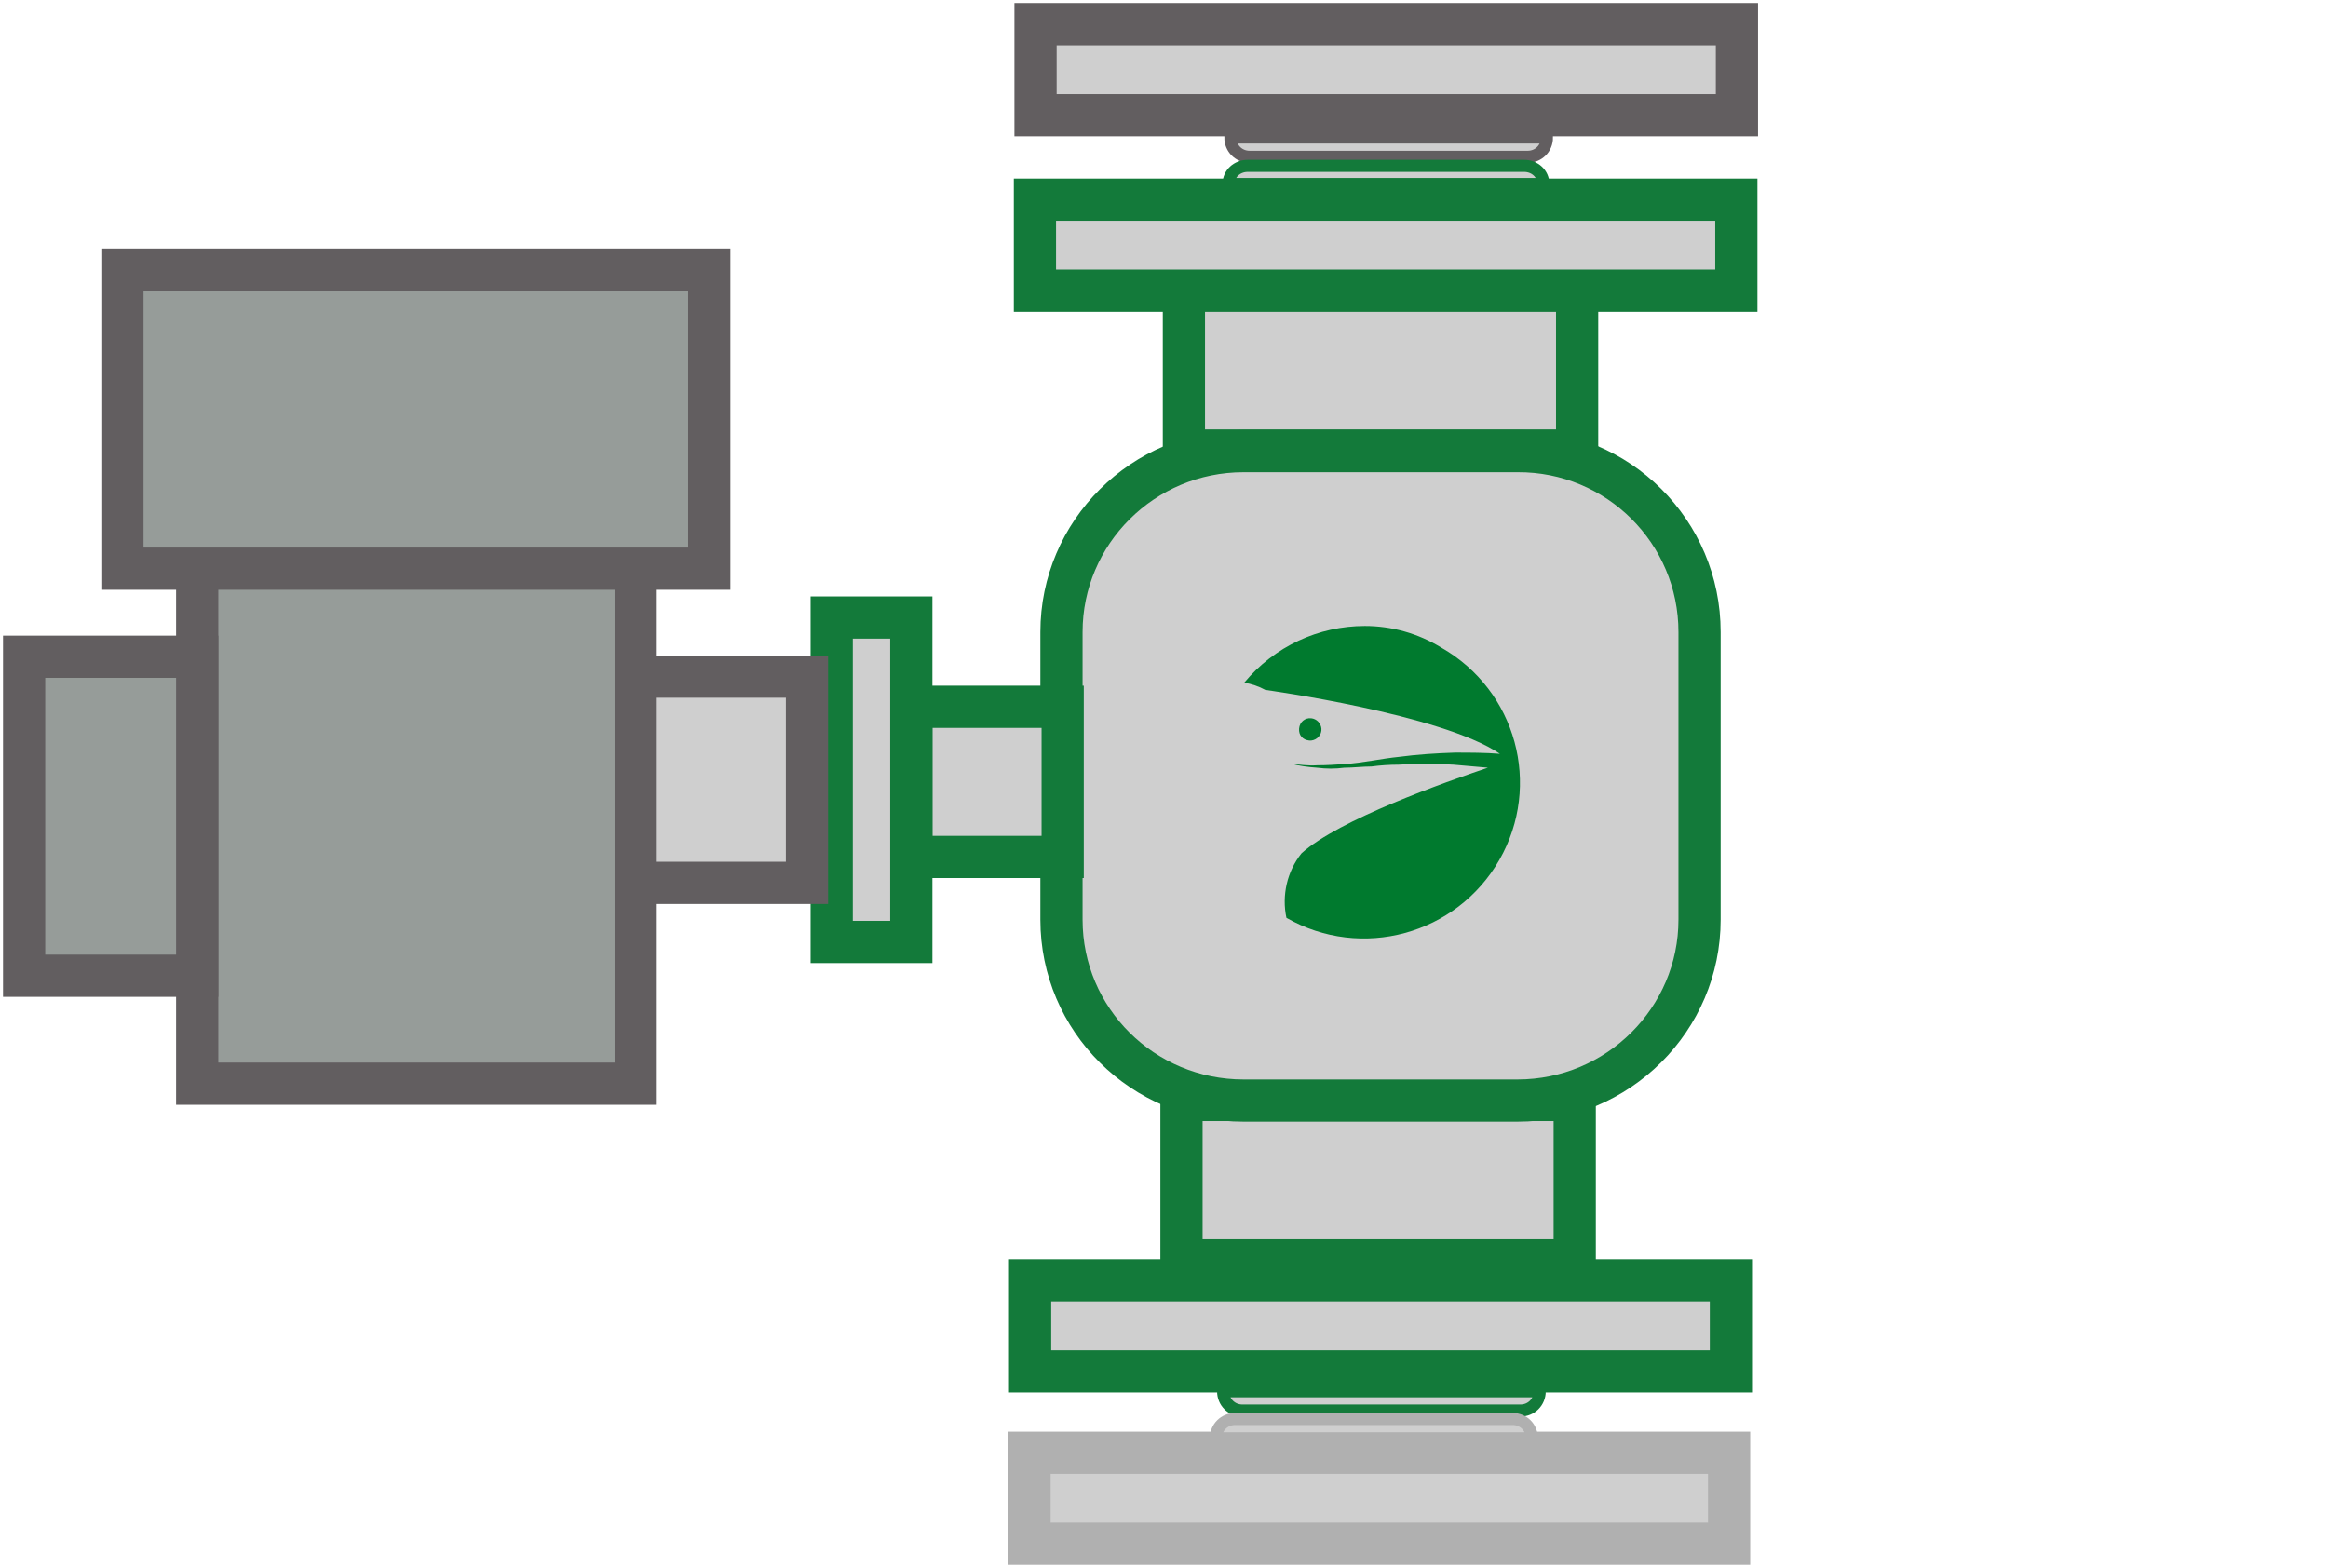 <svg width="386" height="260" viewBox="0 0 386 260" fill="none" xmlns="http://www.w3.org/2000/svg">
    <path d="M195.9 182.4V209H261.1V182.4H195.9Z" fill="#CFCFCF" stroke="#137A3A" stroke-width="7" stroke-miterlimit="10"/>
    <path d="M196.3 48.1V74.7H261.5V48.1H196.3Z" fill="#CFCFCF" stroke="#137A3A" stroke-width="7" stroke-miterlimit="10"/>
    <path d="M281.8 104.8V152.5C281.8 169 268.3 182.5 251.6 182.5H206.2C189.5 182.5 176 169.1 176 152.5V104.8C176 88.3 189.5 74.8 206.2 74.8H251.6C268.3 74.7 281.8 88.2 281.8 104.8Z" fill="#CFCFCF" stroke="#137A3A" stroke-width="7" stroke-miterlimit="10"/>
    <path d="M170.8 212.3V227.4H287V212.3H170.8Z" fill="#CFCFCF" stroke="#137A3A" stroke-width="7" stroke-miterlimit="10"/>
    <path d="M171.6 33.1V48.2H287.9V33.1H171.6Z" fill="#CFCFCF" stroke="#137A3A" stroke-width="7" stroke-miterlimit="10"/>
    <path d="M171.7 4V19.1H288V4H171.7Z" fill="#CFCFCF" stroke="#625E60" stroke-width="7" stroke-miterlimit="10"/>
    <path d="M151.1 117.2V142.1H176.2V117.2H151.1Z" fill="#CFCFCF" stroke="#137A3A" stroke-width="7" stroke-miterlimit="10"/>
    <path d="M137.9 102.4V156.2H151.1V102.4H137.9Z" fill="#CFCFCF" stroke="#137A3A" stroke-width="7" stroke-miterlimit="10"/>
    <path d="M101.7 112.2V146.4H133.8V112.2H101.7Z" fill="#CFCFCF" stroke="#625E60" stroke-width="7" stroke-miterlimit="10"/>
    <path d="M32.7 179.7H105.4V59.6H32.7V179.7Z" fill="#969C99" stroke="#625E60" stroke-width="7" stroke-miterlimit="10"/>
    <path d="M4 161.8H32.7V108.9H4V161.8Z" fill="#969C99" stroke="#625E60" stroke-width="7" stroke-miterlimit="10"/>
    <path d="M20.3 94.3H117.6V44.7H20.3V94.3Z" fill="#969C99" stroke="#625E60" stroke-width="7" stroke-miterlimit="10"/>
    <path d="M217.4 122.8C218.4 122.7 219.2 121.8 219.1 120.8C219 119.9 218.3 119.2 217.4 119.1C216.4 119 215.5 119.7 215.4 120.8C215.3 121.9 216 122.7 217.1 122.8C217.1 122.8 217.2 122.8 217.4 122.8Z" fill="#007A2E"/>
    <path d="M226.3 103.8C218.6 103.8 211.3 107.2 206.3 113.2C207.5 113.4 208.7 113.8 209.8 114.4C209.8 114.4 239 118.4 248.7 125C246.2 124.8 243.7 124.8 241.2 124.8C238.1 124.9 235 125.1 232 125.5C229 125.8 226 126.5 222.9 126.7C221.4 126.8 219.9 126.9 218.4 126.9C216.9 127 215.4 126.8 213.9 126.6C215.4 127 216.9 127.2 218.4 127.3C219.9 127.5 221.4 127.5 222.9 127.3C224.4 127.3 225.9 127.1 227.4 127.1C228.9 126.9 230.4 126.8 231.9 126.8C234.9 126.6 237.9 126.6 241 126.8L246.7 127.3C239.6 129.7 222 135.9 215.8 141.5C213.4 144.5 212.5 148.5 213.3 152.2C225.7 159.3 241.5 155 248.6 142.6C255.7 130.2 251.4 114.5 239 107.4C235.1 105 230.7 103.8 226.3 103.8Z" fill="#007A2E"/>
    <path d="M255.3 230.7C255.3 232.5 253.9 233.9 252.1 233.9H206C204.2 233.9 202.8 232.5 202.8 230.7H255.3Z" fill="#CFCFCF" stroke="#137A3A" stroke-width="2" stroke-miterlimit="10"/>
    <path d="M170.7 240.9V256H286.7V240.9H170.7Z" fill="#CFCFCF" stroke="#B0B0B0" stroke-width="7" stroke-miterlimit="10"/>
    <path d="M254 238.5C254 236.7 252.6 235.3 250.8 235.3H204.8C203 235.3 201.6 236.7 201.6 238.5H254Z" fill="#CFCFCF" stroke="#B0B0B0" stroke-width="2" stroke-miterlimit="10"/>
    <path d="M256.5 22.8C256.5 24.6 255.1 26 253.3 26H207.2C205.4 26 204 24.6 204 22.8H256.5Z" fill="#CFCFCF" stroke="#625E60" stroke-width="2" stroke-miterlimit="10"/>
    <path d="M255.9 30.5C255.9 28.8 254.5 27.5 252.7 27.5H206.9C205.1 27.5 203.7 28.8 203.7 30.5H255.9Z" fill="#CFCFCF" stroke="#137A3A" stroke-width="2" stroke-miterlimit="10"/>
</svg>


